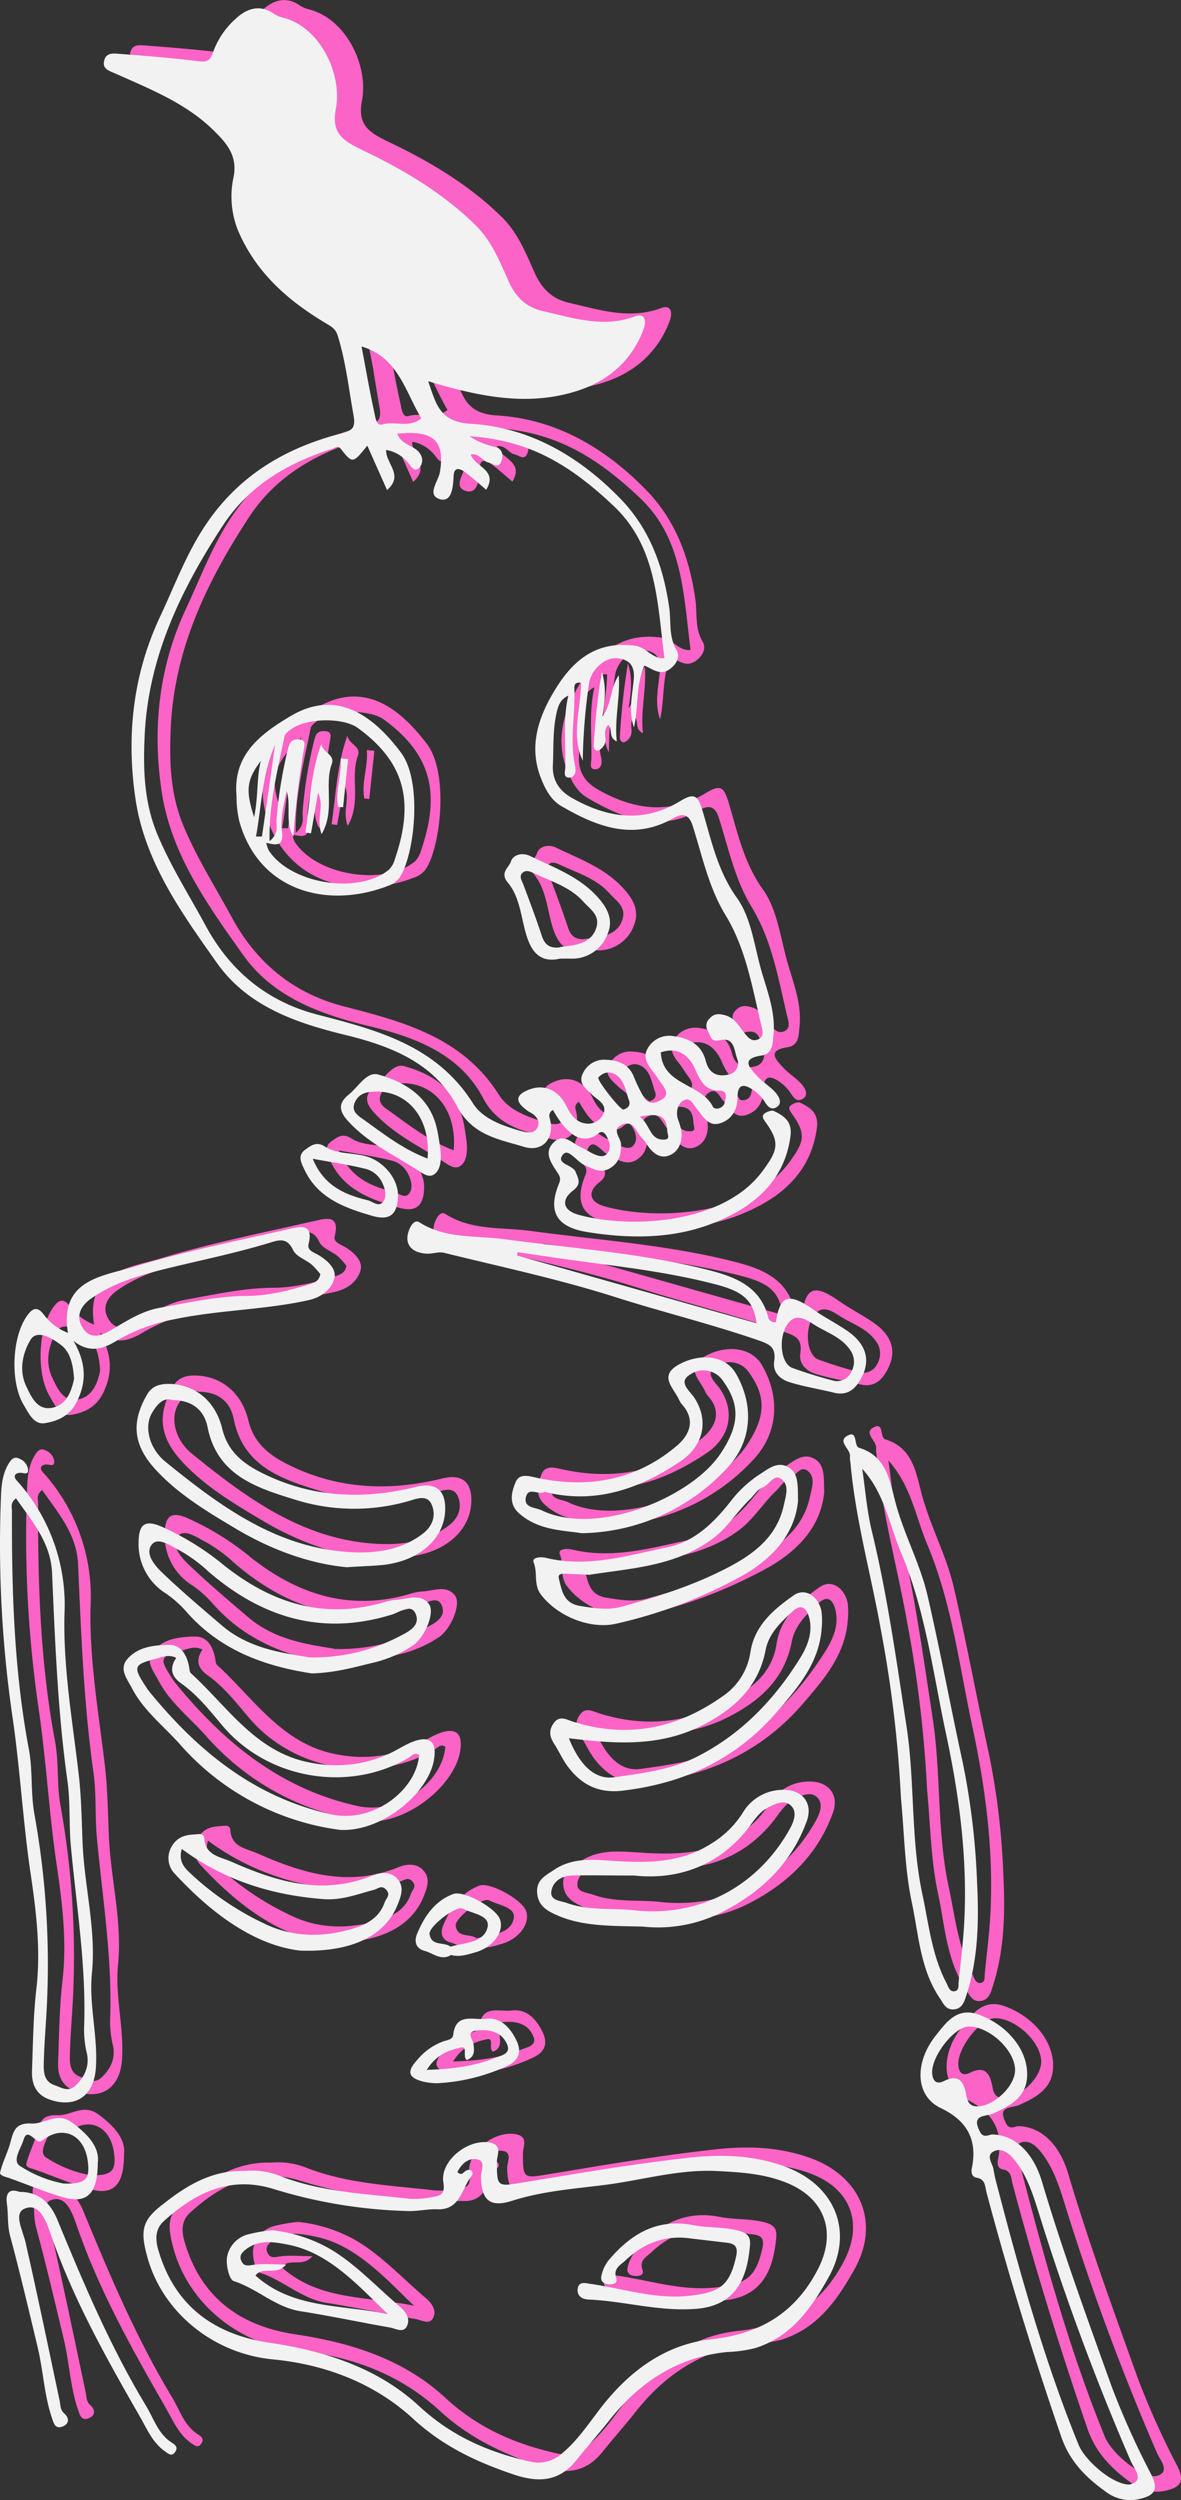<svg xmlns="http://www.w3.org/2000/svg" viewBox="0 0 495.29 1048.06"><rect x="0" y="0" width="495.29" height="1048.06" fill="#333333" stroke="none"/><defs><style>.cls-1{fill:#fc63c6;}.cls-2{fill:#f2f2f2;}</style></defs><title>shadow-skeleton</title><g id="Lager_2" data-name="Lager 2"><g id="home"><g id="Lager_2-2" data-name="Lager 2"><g id="skeleton_with_bird" data-name="skeleton with bird"><path class="cls-1" d="M190.51,156.32c3.37,9.56,4.73,17.06,17.9,17.85,24.71,1.48,45.53,13.68,62.76,31.44,12.28,12.65,18,28.49,20.43,45.55.88,6-.32,12.12,3.08,17.84,1.2,2,.84,4.78-1.92,7.27-4.42,4-7.55,1-11.55-.76-3.65,8.41-2.42,17.36-4.38,26-2.43-6.73-.68-13.46-.08-20.19.49-5.55-1.68-8.31-6.95-8.8S259,277.28,258,282.68a245.65,245.65,0,0,0-2.67,32.73c-5.05-10.73-.73-21.87-.73-32.68-2.44-.36-2.87.86-2.81,2.4.47,10.85-2,21.74.34,32.55.47,2.19,0,4.47-2,4.76-3.25.47-2.15-2.61-2.12-4.17.24-10-1.09-20,1.28-30.16-3.2,1.53-4.1,3.82-4.81,6.73-1.82,7.45-1.31,15-1.68,22.5-.31,6.46,2.89,10.77,7.92,13.63,14.73,8.41,30,10.76,45.25,1.51,6.49-4,7.73-2.3,9.75,4.46,3.67,12.31,6.26,24.79,14.28,36,6.12,8.58,7.35,20.74,10.5,31.37,2.52,8.54,5.77,17,4.79,26.19-.37,3.36-.13,7.77-5,8.51-9.05,1.36-4.7,5.38-1.69,8.69,2.41,2.64,5.74,4.48,7.94,7.22,1,1.26,2.85,4.15,0,5.8-2,1.15-3.36,0-4.66-2a17.64,17.64,0,0,0-5.14-5.36c-3.37-2.21-6.38-2.91-6.45,2.91,0,5-2.11,9.43-7.16,11.1s-7.22-2.74-9.86-5.94c-1.48-1.78-2.79-5.28-5.7-3.57-2.39,1.38-3.14,4.56-2.37,7.56a45.3,45.3,0,0,1,1.48,4.72c.62,4.53-.71,8.88-4.83,10.67s-7.37-1.1-9.67-4.65a15.16,15.16,0,0,0-2-2.67c-2.41-2.34-3.37-7.55-8.08-5.62-5,2.05-.57,5.64-.62,8.55,0,3.61-.5,7-4,9.45-4.07,2.84-7.23.79-10.87-.71s-7.05-7.35-9.32-4.77c-3.56,4.07,4.07,4.35,5.22,7.43,1,2.69,2.62,4.95-1.11,7.79-5.2,4-4.17,8.31,2.1,10.09,20.45,5.84,60.55,4.59,77.37-18.27,6.51-8.83,7.4-12,1.15-20.67-.88-1.23-1.68-2.47-.22-3.51,1.06-.71,2.87-1.42,3.78-1,4.34,2.09,7.84,4.42,7,10.63-2.65,19.43-15.94,29.82-32.16,36.3-16.82,6.73-35,6.73-52.93,3.87-13.07-2.11-16.82-8.56-12-20.41,1-2.38,0-3.53-1.08-5.18-2.48-3.8-5.34-8-1.12-12.06s7.68.44,11.3,2c1.78.79,3.36,1.92,5.18,2.76,2.09,1,4.59,1.85,6.12-.29s.78-4.82-.5-7.13c-2-3.55-3.77-.37-5.43.31C254,475.5,250.39,472,247,468.27a51.08,51.08,0,0,1-4.19-6.37c-2.23,1.34-1.43,3-1.12,4.42,1.68,7.8-3.47,13.46-11.17,11-10.56-3.23-21.46-4.73-27.92-17-9.64-18.28-28-25.36-47.2-30-20.67-5-40.7-12-53.54-30.12C87,379.28,71.7,358,67.78,331.71S66.6,279.57,78,255.18c6.46-13.73,11.59-28,20.6-40.67,13.86-19.47,32.78-30.28,55.07-36.12,4.9-1.28,6.49-2.15,5.45-7.89-2-11.05-3.19-22.22-6.56-33.05-.89-2.89-2.4-3.71-4.54-5-16.27-9.62-30.06-21.57-37.54-39.73A38.47,38.47,0,0,1,109,70.49c1.68-8.95-3.28-14.26-8.41-19.33-11.64-11.4-26.68-17.3-41.24-23.83-2.66-1.19-5.66-1.85-4.61-5.63.89-3.25,4-2.78,6.32-2.61,10.83.82,21.65,1.68,32.43,3,3.72.42,5.55.67,7-4.11a34.19,34.19,0,0,1,9.34-13.59c4.27-4,9.85-6.29,15.81-2.17a12.12,12.12,0,0,0,3.82,1.69c16,4,25.14,24,22.33,38.35-2,10.34,3.37,13.45,10.94,17.1C180.07,67.61,196.6,77.37,210.46,91c6.73,6.62,10.09,15.14,13.78,23.42,3,6.58,7.23,10.9,14.45,12.53,12.73,2.91,25.23,7.13,38.53,2.22,4.69-1.68,4.75,2.41,3.6,5.45-4.88,13-14.57,21.45-27.45,25.65C232.51,167.07,212.08,162.82,190.51,156.32Zm-25.51,27c-6.07,7.55-6.16,7.62-11.09,1.41-1.39-1.68-2.32-.49-3.36-.13-18.86,5.92-35.19,15.44-46.22,32.36-17.51,26.79-31.17,55.08-32.7,87.82-.66,14-.32,27.75,5.2,41.17s13.45,25.82,20.42,38.69c10.51,19.38,26.25,32,47.33,37.34,25,6.47,49.57,13,64.74,37.09,4.05,6.41,12.19,9.32,19.71,11.47,2.58.74,6.09,1.68,7.47-1.68,1-2.37-.66-4.75-3.2-6a11.66,11.66,0,0,1-2.06-1.43c-4.83-3.78-3.23-6.27,1.68-8.16,6.24-2.4,12.28.16,15.61,7,2,4,4.37,7.23,9.23,7.32A7,7,0,0,0,264.2,463c1.2-3.75-3-5.56-5.24-7.78s-5.52-4.6-3.67-8.41a9.81,9.81,0,0,1,8.49-6c5.33,0,10.58,1.17,13,7.13a69.39,69.39,0,0,0,3.95,8.31c2,3.51,5.05,3,7.88,1.18s1.48-4.14,0-6.23c-1.3-1.68-2.43-3.7-3.81-5.4-2.4-2.94-4.44-6.2-2.22-9.82a10.4,10.4,0,0,1,10.79-5c6.54.88,11.77,3.49,13.55,10.48,1.3,5,4.66,6.73,9.46,5.64a4.82,4.82,0,0,0,4-5.55,4.93,4.93,0,0,0-.22-.86c-1.4-3.37-1-9.52-7.35-8-4,.9-3.87-1.92-4.95-3.91a4,4,0,0,1,.67-5.19c2.09-2.34,4.24-2,6.65-1.35,3.5,1,5.38,3.92,7.33,6.56s3.74,4.91,6.73,3.36c2.49-1.34,1.31-4.37.76-6.72-3.67-15.53-6.33-31.34-14.82-45.3-7-11.49-9.69-24.63-13.69-37.24-1.48-4.66-3.89-5.69-8-3.36-16.82,9.68-32.25,3.65-47.1-5.05-4.27-2.47-6.63-6.73-8.6-11.77-5-12.84-1.22-24.61,4.75-35,7.26-12.67,17.07-22.84,34.68-20.44,5.05.69,7.59,5.84,12.4,5.18-3-22.84-3.06-46.35-21-63.48-20.69-19.74-38.08-28-60.77-29.53a30.63,30.63,0,0,0,10.53,4.44c3.08.52,3.8,3.21,2.89,5.9-1.22,3.57-3.58,1.1-5.48.67-2.61-.6-3.92-4.07-7.38-3.36,1.58,5.18,11.59,6.43,6.46,14.79-3.17-2.66-6-5.3-9.09-7.54-1.93-1.38-4.39-2.17-4.57,1.68-.2,4.48-.63,11.22-5.74,9.81-5.8-1.68-.57-7.6,0-11.46,1.9-11.77-1.8-16.6-13.61-16.28-1.36,0-2.72.19-4.29.29,1.52,4.12,5.56,4.67,8.23,6.88s2.88,5.43.94,7.35c-2.29,2.3-3.46-.91-5-2.42a14.79,14.79,0,0,0-8.87-5c-.17,5.82,7.62,10.48.41,16.82Zm-2.42-41.58c1.81,9.48,3.36,18.65,5.41,27.72.41,1.8.78,5.73,3.37,4.94,5.23-1.56,11.25,1.68,16.33-2.57C180.81,160.43,177.93,146.33,162.58,141.76ZM288.09,437.68c.67,13.94,16.82,12.78,21.86,22.82.68,1.33,4.38,1,5.05-2.05.49-2.09,1.21-4.73-2.44-4.74-5.79,0-7.85-4.11-9.84-8.58C299.83,438.52,295.07,435.34,288.09,437.68ZM274.8,457.94c-1.16-3.11-1.68-6.72-3.65-9.18-2.29-2.72-6-4-9.25-.57-.84.91,9.3,13.91,10.58,13.45,1.6-.52,3-1.56,2.32-3.7Zm4.46,6.73c4.56,3.37,4.07,10,10.48,9.57,2.38-.17,1.12-2.07,1.06-3.71-.29-7.1-4.51-7.25-11.54-5.91Z"/><path class="cls-1" d="M113.61,906.6a32.76,32.76,0,0,1,15.29,2.31c17.23,6.61,35.32,7.25,53.24,9.32a36.27,36.27,0,0,0,10-.66c3.25-.52,5.55-1,4.71-6.17-1.46-9,10.3-18.34,19.38-16.72,5.63,1,3.06,5.26,3.08,8,0,10.71.15,10.55,10.91,8.76,23.32-3.85,46.64-7.87,70.13-10.43,13.12-1.43,26.44-1.06,39.47,3.65,21.16,7.66,29.47,27.19,18.5,46.7-7.23,12.9-15.54,24.82-30.84,29.55a57,57,0,0,1-11.56,1.58c-20.86,2.09-36.87,12.75-49.45,28.71-4.47,5.65-9.27,11-13.73,16.59-7.67,9.65-16.82,9.33-26.91,5.87-15.14-5.2-29-11.63-41.44-23.06-16.08-14.84-36.59-22.86-58.87-25-25.55-2.42-47-20.34-53-43.9-2.91-10.92-1.48-14.92,7.45-21.65C89.73,912.36,100.17,906.22,113.61,906.6Zm89.15.49c1.56,1.4,2.17.57,3.06-.18,2.35-2,4.07.33,3,1.68-4.29,5.16-4.64,14.48-14.5,14.1-3.89-.17-7.81.79-11.78.74A208.89,208.89,0,0,1,125.3,914c-18.21-5.45-32.76,1.88-45.73,13.72-3.23,3-3.58,7.07-2.29,11.61C84,963,100.53,975.11,124,978.61s45.41,10.55,62.76,26.56c13.45,12.5,28.79,19.21,46.13,23.18a14.82,14.82,0,0,0,13.85-3.36c6.27-5.22,10.76-12,15.67-18.37,11.88-15.56,27.1-27.25,46.66-29.4,20.62-2.27,35.32-10.94,44.86-29.29,8.08-15.42,3.13-29.67-12.66-36.21-9.47-3.92-19.21-4.56-29.12-5.05-16.06-.92-31.44,3.7-47.1,5.74-13.18,1.68-26.44,2.59-39.34,6.73-9.5,3-12.87-.51-13-10.23,0-2.44,2.14-6.53-1.68-7.18-3.52-.73-6.56,1.91-8.21,5.33Z"/><path class="cls-1" d="M426.82,891.32c9.2,0,17.29,7,21.09,19.69,8.63,29,19,57.36,29.19,85.78a337.38,337.38,0,0,0,16.56,36.87c3.54,7,1.13,9.21-5.46,10.6a16.86,16.86,0,0,1-13.46-3.16c-8.26-5.9-15.14-12.6-18.75-23.16-11.59-33.78-22.14-67.82-31.31-102.32-.65-2.46-.37-5.57-4.17-6.17-1.83-.31-2.39-2.05-2-4,2.49-11.9-2-19.94-13-25.23s-11-19.39-2-30.56c4.19-5.25,8.76-12,17.95-8.59,11.57,4.25,19.73,13.92,20.18,24s-6.56,13.91-14.18,17.34c-3.08,1.4-9.3.29-5.78,7.25C423,892.8,425,891.77,426.82,891.32Zm57.69,146.77c6.82-1.52,2.09-6.58.68-9.84A1036.2,1036.2,0,0,1,446.5,923.86c-2.42-7.7-4.89-15.47-10.09-21.86-2-2.54-5.22-5.35-8.68-3.6s-.52,4.94-.14,7.48a62,62,0,0,0,1.43,6.49c9.66,37,19.85,73.68,34.32,109.12C466,1028,477.26,1037.9,484.51,1038.09Zm-47.85-173.8c0-8.28-10.88-18.39-19.51-18.22-6,.12-15.76,12.6-15.24,19.63.22,3.09,1.68,4.83,4.89,3.23,6.41-3.18,8.41.5,9.39,5.83.44,2.39,1.18,4.44,3.85,4.73C427,880.23,436.71,871.28,436.66,864.29Z"/><path class="cls-1" d="M49.51,823.65C48.2,836.83,52,849.8,51.19,863c-.64,12-8.29,17.41-19.12,13.81-6-2-7.91-6.52-7.69-12.23.42-11.47.52-23,1.83-34.36,1.85-16,0-31.86-2.3-47.47C20.65,761,19.47,739,16.34,717.24a500.5,500.5,0,0,1-4.94-94.19c.21-4.76.82-9.37,3.49-13.46,1-1.48,2.17-2.6,4.14-1.59a5.74,5.74,0,0,1,3.67,4.25c.28,3-1.82,1.57-3.37,1.68-2,.14-3,1.38-1.37,3.22A77.61,77.61,0,0,1,38,673c-.63,22.58,3.36,44.93,6,67.28,1.18,10,1.23,20,1.68,30C46.53,788.09,51.29,805.68,49.51,823.65Zm-31.86-199c-2.49,2-1.68,3.79-1.68,5.34-.12,33.5.88,67,7.12,100,1.68,9.17.65,18.27,2.35,27.38a354.07,354.07,0,0,1,5.3,77c-.34,9.42-1.31,18.85-1.45,28.32,0,3.79.83,6.73,4.54,8,2.75.93,5.64,3,8.57.37,4-3.6,6.1-8.24,5-13.45a42.64,42.64,0,0,1-1.23-10.73c1-25.59-3.14-50.82-5.51-76.15-.88-9.2-.17-18.5-1.45-27.55-4.09-29-5.18-58.18-6.46-87.36C32.17,643.08,24.38,634.27,17.65,624.61Z"/><path class="cls-1" d="M388.81,750.4a516.12,516.12,0,0,0-8.53-71.19c-4.17-23.21-10.6-46-12.67-69.6a11,11,0,0,1-.2-2.5c.39-3.1-5.43-6.25-1.13-8.68,4.6-2.58,2.56,4.34,5.05,5C383.1,607,384.25,618,386.72,627c3.62,13.19,10.23,25.23,13.31,38.55,5.36,23.23,9.67,46.68,14.75,69.94a305.75,305.75,0,0,1,6,50.46c.78,15.76.51,31.67-4.51,47-.84,2.61-1.68,5.55-5.13,5.9s-4.52-2.52-6-4.79c-8.26-12.2-8.82-26.79-11.78-40.45C390.34,779.49,390.2,764.81,388.81,750.4ZM372.56,612.25c1.29,8.66,1.93,17.48,4,26,6.56,27,10.38,54.53,14.58,82,3.59,23.44,1.69,47.43,6.73,70.74,2.66,12.43,3.92,25.23,10,36.79.77,1.5,1.23,3.58,3.13,3.5,2.29-.1,1.85-2.31,2-3.92.76-7.74,1.77-15.44,2.24-23.2,1.68-27.4-1.85-54.33-7.59-81.05-5.4-25.23-8.53-51-18.5-75C384,636.1,382.16,622.83,372.56,612.25Z"/><path class="cls-1" d="M336.34,550.82c1.69-11.35,5.34-12.53,15.58-5.39,4.79,3.36,10.09,6,14.85,9.35,7.37,5.28,9.24,11.77,5.7,18.84-2.4,4.77-5.7,8.22-11.77,6.72s-12.56-2.5-18.65-4.4c-3.8-1.2-7.08-4-6.41-8.68.94-6.48-2.34-7.4-8-9.32-19.43-6.63-39.37-11.51-58.87-17.73-23.55-7.48-47.67-12.6-71.6-18.5-2.31-.57-5.05.52-7.42.35-7.22-.47-9.77-5-6.73-11.13.89-1.68,2.29-3,3.79-2,11,7,23.66,5.47,35.57,7.08,28,3.79,56.33,5.69,83.83,12.48,11.26,2.8,23.43,6.35,26.92,20.41A2.79,2.79,0,0,0,336.34,550.82Zm-8.1.41c-1.33-9.61-5.54-13.24-17-16.25-20-5.25-40.37-7.5-60.81-10.28-7.48-1-15-2.18-22.45-3.28a13.44,13.44,0,0,1-.19,1.4Zm32.9,24.22a6.58,6.58,0,0,0,6.88-3.94,8.41,8.41,0,0,0-.73-9.33c-3.73-5.3-9.74-7.08-14.8-10.3-3.66-2.32-8-5.33-11.44,0-3.73,5.77-2.64,16.07,2,18a181,181,0,0,0,18.1,5.58Z"/><path class="cls-1" d="M41.79,558.63c4.94,8.66,5.84,16.7,1.31,25.63-3,5.87-8,8-13.3,8.87-4.59.74-6.73-4-8.9-7.66-6.07-10.09-4.85-30.49,2.44-38.68,2.57-2.91,4.59-1.06,6.12,1a22.62,22.62,0,0,0,10,7.49c-3.63-22.39,14.51-23.7,27.84-27.74,21.19-6.43,43-10.77,64.67-15.71,4.54-1,10.71-2.84,8.41,6.36-.66,2.62,2.52,3.48,4.29,4.56,3.85,2.3,7.58,5.88,6.54,9.73-1.26,4.63-5.36,7.93-11,9.15-18.5,4.07-37.7,4.07-56.3,8a74,74,0,0,0-24,9C53.88,562.25,48.2,563.76,41.79,558.63Zm103.49-28a35.92,35.92,0,0,0-3.61-4c-2.58-2.1-6.53-3.36-7.77-6-2.56-5.45-6-4.28-10.1-3-13.6,4.14-27.53,7-41.32,10.35-11.56,2.82-23.35,5.93-33.36,13-4.25,3-6.62,7.33-3.46,12.26s7.6,3.45,11.77,1c6.5-3.82,12.84-8,20.39-9.39,12.33-2.18,24.54-5,37.24-5,8.81-.1,17.59-2.36,26.1-5C143,534.12,144.83,533.42,145.28,530.66ZM42,574.63c-.39-6.41-1.68-11.38-5.42-14.25s-10.09-6.73-12.83-2.2c-3.11,5.14-5.05,12.46-1.92,19.17C24.1,582.19,26.65,588,33,586.62S41.08,578.81,42,574.63Z"/><path class="cls-1" d="M153.59,763.63a108.08,108.08,0,0,1-67.28-36c-6.83-7.66-15.14-14-20-23.37-2-3.87-5.57-8-2-12.19,4.46-5.25,11.36-5.94,17.61-6,4.85-.09,7.35,4.17,8.28,8.9.2,1,.2,2.4.84,3,15.76,14.41,27.72,33.82,51.08,37.64a53.13,53.13,0,0,0,33.09-4.42c3-1.48,5.82-3.37,8.91-4.53,6.93-2.65,10-.15,8.92,7.08C191,748,171.29,764.58,153.59,763.63Zm33.12-31.43c-2-1.26-3.18.48-4.47,1.24-25,14.7-58.87,9-77.8-13.29C99,713.76,93.9,707.1,87,702.22c-4.17-2.92-5-6.49-2.07-10.69-3.36-1.69-6.07-.26-8.69.42-9.2,2.33-9.51,3.36-4.16,11.48a23,23,0,0,0,1.43,2.07c20.3,24.88,44.1,44.49,76.43,51.61,17.68,3.85,35.83-10.3,36.82-25Z"/><path class="cls-1" d="M156.37,653.48c-15.61-1.45-31.67-7.35-46.26-16-11.87-7.07-24-14.26-33.64-24.63s-10.66-19.93-3.85-31.75c2.36-4.12,6.43-4.71,10.77-4.39,9.75.74,18,7.26,20.75,18.67,2.31,9.59,8.68,14.56,16.52,18.5,20.76,10.43,42.45,11.44,64.72,5.94,8.53-2.11,12.77,1.53,12.25,10.38-.69,11.48-10.75,20.42-25.37,22.25C167.59,653,162.83,653.07,156.37,653.48ZM83.25,583.42c-3.72-1.23-6.29,1.68-8.41,5.18-3.56,5.65-1.53,15,5.59,20.76,22.52,18.28,45.83,35.57,76.14,37.74,11,.79,22.3-.43,31.74-7.67,4-3.07,5.55-7.38,3.82-11.85-1.82-4.75-6.44-2.76-9.59-1.86a82.63,82.63,0,0,1-47.9-.55c-16.18-5-32.75-10.19-36.69-30.63C96.54,587.86,91.83,583.47,83.25,583.42Z"/><path class="cls-1" d="M355.54,679.3c-1.1,14.5-10.1,24.82-19,35.12-17.09,19.71-39,29.79-64.66,32.78-10.51,1.23-17.84-3-23.41-11-1.83-2.64-3.21-5.72-5-8.49s-2.59-5.37-.5-8.53c2.47-3.75,5.31-1.88,8.09-1,22.62,7.23,43.45,3.14,62.57-10.3a27.1,27.1,0,0,0,12.06-18.82c1.68-11,9.66-17.84,18.18-23.8,4.51-3.16,10.1,0,11.59,6.55A33.59,33.59,0,0,1,355.54,679.3Zm-106,45.92c4.64,11.57,11.08,17.52,19.22,16.33,11.78-1.68,23.94-3.21,34.59-8.65,18.5-9.4,32.53-24,43.34-41.59,2.86-4.68,5-10.1,3.8-15.9-.95-4.3-3.12-7.2-7.35-3.21-4.79,4.51-9.74,9-11.11,16.1-3,15.55-13.34,24.81-26.92,31.67-17.67,8.9-36.11,7.62-55.54,5.25Z"/><path class="cls-1" d="M141.7,698c-19.12-2.92-38.2-9.4-52.6-25.88a45.89,45.89,0,0,0-8.57-7.6,24.34,24.34,0,0,1-11.44-21.74c.1-7.13,2.56-9.23,9.17-6.51a114,114,0,0,1,26.86,16.59c19.66,15.52,41.24,22.57,66.19,15.51a24,24,0,0,1,5.7-1.21c4.71-.19,10.21-2.91,13.79,1.68,2.76,3.51-1.68,14.18-6.81,17.54a50.73,50.73,0,0,1-16,7C159.82,695.34,151.83,697.75,141.7,698Zm-1.5-6.72a78.24,78.24,0,0,0,38-8.68c3.8-1.94,9.33-4.49,7-9.71-1.93-4.29-6.73-.54-9.72.39-29.32,9.13-54.5,1.46-77.09-17.95a61.54,61.54,0,0,0-12-8.83c-3.63-1.82-9.1-5.92-11.77-2.52-3.06,3.93,1.38,9,4.68,12.09,8,7.62,16.48,14.8,24.91,22,11.37,9.62,25.48,11.37,36,13.11Z"/><path class="cls-1" d="M254.82,639.25c-7.81-1.26-18-1.13-26.14-8.29-4.63-4.06-3.1-9.15-1.53-13,1.68-4.15,5.92-2.54,10.09-1.68,21.23,4.25,41,.52,57.78-13.86,5-4.36,7.73-10.48,2.13-16.92a8.73,8.73,0,0,1-1.38-2.11c-2.33-5.23-9.26-10.37.85-15.35,8.84-4.36,18.72-3,22.9,4.2,7.84,13.46,6.87,28.77-3.78,39.87A84.64,84.64,0,0,1,254.82,639.25ZM239.44,622c-2.64,1.48-6.91-2.32-7.94,2.2s4,4.22,6.73,5.55c22.89,10.95,62.37-5.3,74.72-23.55,8.11-12,8.54-20.55,1.36-30.54a9.85,9.85,0,0,0-13.59-3.11c-.14.08-.27.17-.4.26-5.22,3.18,0,6.83,1.83,9.71,6.16,9.35,4,20-5.8,26.63-17.21,11.55-35.7,18.11-56.84,12.85Z"/><path class="cls-1" d="M345.65,625.57c-1.21,13.54-10.23,24-23.18,31.37a198.7,198.7,0,0,1-52.83,20.19c-11.17,2.67-25-3.11-31.84-12.18-3.15-4.17-1.28-9-3-13.36-1-2.38,3.16-2.5,5.15-2,17.61,4.25,34.53-1.06,51.3-4.53,11-2.27,19.43-10.51,26.37-19.47a48.93,48.93,0,0,1,12.27-11.22c3.36-2.14,7.13-5.35,11.58-2.86S345.49,619,345.65,625.57Zm-87.47,31.12c-4-.18-7.11-.34-10.17-.45-1.42,0-3.18,0-2.68,2,1.25,5.05,1.87,10.4,8.93,11.52,5.89,1,11.62,1.89,17.41.31,15.59-4.29,31-9.2,45.31-16.82,10.77-5.72,19.94-12.94,22.71-25.84.78-3.62,2.24-7.7-.45-10.34-3.55-3.47-5.5,1.93-8.41,3-2.36.85-3.65,3.36-5.44,5-5.41,5.13-9.18,11.61-15.3,16.25-15.86,11.94-34.63,12.57-52,15.34Z"/><path class="cls-1" d="M280.37,804.15c-14.33-.3-25.5-.15-36.07-4.86-4.37-1.95-7.78-4.15-8.09-9.45s3.5-7.05,7-9.39c6.88-4.67,14.31-4.55,22.32-4,14.7,1,29.57,1.69,43-6.64a41.21,41.21,0,0,0,13.78-13.1,19.59,19.59,0,0,1,17.29-9.88c8,0,12.41,5.69,9.69,13.17-6.41,17.61-19,29.66-35.32,38A59.56,59.56,0,0,1,280.37,804.15ZM277,782.76c-10.83,0-18.63-.19-26.42,0-4.31.13-8,2.79-8.41,6.84-.44,3.72,4.05,3.75,6.73,4.73,9.13,3.25,18.73,2,28.09,3,27.28,3,51.82-10,65.22-34.17,1.8-3.25,2.91-6.82.86-9.27-2.67-3.21-6.73-1.35-9.94.32-4.4,2.25-6.61,6.62-9.64,10.24-13.05,15.58-30.19,20.08-46.55,18.32Z"/><path class="cls-1" d="M136.77,814.23C117.9,812,99.94,799,84.38,782.14a9.4,9.4,0,0,1-1.46-11.56c2.33-4,5.73-4.89,9.67-5.05,1.46-.08,3.85-.77,4,1.69.41,7.11,6.88,7.78,11.1,9.63,19,8.41,38.52,14.52,59.46,5.87,3.2-1.31,7.44-1.76,10.3,1.27,3.11,3.36,1.8,7,.32,10.81C172.75,807.5,159.33,815,136.77,814.23ZM87.22,771.62c-1.8,5.89,2,8.72,4.79,11.34a119.65,119.65,0,0,0,29.41,19.76c11.77,5.82,23.66,6,35.74,2.83,6.32-1.68,12.7-4.41,15.14-11.57.55-1.68,2.62-3.05.67-5.22s-3.5-.43-5.23,0c-6.91,1.82-13.46,4.46-21.09,3.89C125,791,105.12,784.86,87.22,771.62Z"/><path class="cls-1" d="M19.13,915.37c8.51,0,13.14,5,15.91,11.77,11,26.68,22.22,53.26,37.21,78,3.23,5.34,5,11.78,10.78,15.38,1.68,1,2.68,2.12,1.3,4s-2.69.67-4.16-.34c-5.28-3.68-7.62-9.5-10.63-14.71C55.3,984.65,41.3,959.74,32,932.49c-1.68-4.93-4.58-12.75-10.78-10.09-4.7,2-.76,9,.4,14,5.05,22.08,9.62,44.3,14.31,66.49.41,1.88.17,3.83,1.89,5.33,2.1,1.83,2.32,4.2-.34,5.41-3.36,1.52-4-1.14-4.88-3.76-3.16-9.56-3.55-19.63-5.87-29.32-3.73-15.66-7.42-31.3-11.59-46.81-1.19-4.46-.65-8.87-1.31-13.27C13.23,916.33,14.52,913.69,19.13,915.37Z"/><path class="cls-1" d="M195.68,478.5c.5,5.28-.27,8.71-2.69,10.34s-5.17-.7-7.51-2.18c-9.8-6.23-20.43-11.27-28.46-20.07-3.59-3.92-4.69-7.35.17-11.2,4-3.18,7.52-9.83,12.45-8.41,11.32,3.18,21.28,9.33,24.42,22.13C195,472.83,195.37,476.72,195.68,478.5Zm-5.42,3.72c1.55-16.94-8.51-29-22.89-28.08-3.36.24-5.84,1-7.47,4.21-2.12,4.15,1.68,6.14,3.5,7.47C171.88,471.94,180.22,478.41,190.26,482.22Z"/><path class="cls-1" d="M194.11,869.84a29.78,29.78,0,0,1-5.4-.61c-6.72-1.68-7.33-4.32-2.5-9.47a25.24,25.24,0,0,1,10.88-7.55c1.48-.46,3.73-.72,3.94-2.66,1-9.47,8.73-6,13.69-6.73,6.24-.75,10.21,3.7,12.78,8.95,2.34,4.73,1.15,8.41-3.92,10.8A79.19,79.19,0,0,1,194.11,869.84ZM190,864.22c10.63-.32,19.89-1.52,28.76-5.05,2.34-.91,6.42-1.68,5-5.26-2.05-5.3-6.86-6.73-12.38-6.24s-2.17,3.48-1.86,5.72c.4,2.8.54,5.55-2.86,6.72-1.82-1.49.6-5.85-2.37-5.24C199.13,855.91,193.88,857.91,190,864.22Z"/><path class="cls-1" d="M52,903.24c0,13-4.58,17.17-14.25,14.47-7.74-2.17-15.14-5.35-22.78-8.08-1.54-.55-4.28-1-3.93-2.49,1.08-4.47,3.36-8.68,4.47-13.15,1.25-4.73,2.41-7.57,8.7-7.27,5.55.27,10.76-5,17.09-.32C47.93,891.33,52.82,896.75,52,903.24Zm-14.59,8.63c9.59.3,11.37-1.68,10.4-9.34-1.4-11.06-10.36-15.39-18.79-8.91-1.68,1.29-2.46.34-3.36-.42-1.82-1.38-3.65-3.47-4.81.47-1.15,3.58-4.85,8.63-1.49,10.82a51,51,0,0,0,18.05,7.31Z"/><path class="cls-1" d="M177.87,497.77c-.14,7.83-3.37,10.63-10.94,8.41-11.5-3.36-22.77-7.4-28.39-19.52-1.36-2.93-2.84-5.77.42-8.18,2.37-1.68,4.64-3.62,8.21-1.34,5,3.23,11.22,2.55,16.82,3.95C171.61,483,178,490.56,177.87,497.77Zm-35.75-15.49c4.63,11.37,13.46,15.06,23,17.38,2.22.54,4.87,3.28,6.72.33,1.35-2.25.63-5.14-.69-7.88a10.67,10.67,0,0,0-7.7-5.77C156.72,484.67,149.89,483.73,142.12,482.28Z"/><path class="cls-1" d="M200.13,816.06c-4.2,2.58-7.45-.7-11-1.68-4-1.06-4.54-4.19-3.25-7.25,3.06-7.23,7.27-13.66,15.14-16.63,4.26-1.69,17.9,5.76,19.61,10.59,1.85,5.15-2.81,11.64-10.09,13.78C207.1,815.86,203.67,817.07,200.13,816.06Zm-.23-3.5c6.09-1.68,14-1.59,15.52-8.09,1.17-5-6.22-5.68-10.19-7.77a2.47,2.47,0,0,0-.81-.2c-3.11-.39-13.67,7.69-13.3,10.77.64,5.28,6,3.19,8.78,5.29Z"/><path class="cls-1" d="M269.64,307.32c-3.67-1.68-1.57-4.71-3.55-6.91-2.56,2.42-.52,5.6-1.55,8a5.17,5.17,0,0,1-2.69,2.75c-1,.34-2-.9-1.89-2.15a290.51,290.51,0,0,1,3.37-30.86c2.05,6.22,1.34,12.44.25,18.77,4-5.22,3.21-12,6.88-17.33C271.13,288.92,268.58,298,269.64,307.32Z"/><path class="cls-1" d="M110.16,330.35c-1.68-17.5,10.18-26.19,22.66-33.64,16.82-9.95,32-3.84,46.34,15.35,8.9,11.89,5.8,41.75-.27,51.81a9.55,9.55,0,0,1-4.36,3.68c-25.68,10.31-54.83,2.91-63.17-26.61A44,44,0,0,1,110.16,330.35ZM124,349.15c4-3.36,2.77-6.34,2.92-8.88a178.94,178.94,0,0,1,5-30.5c.69-2.84,2.25-3.53,4.81-3.22s1.9,2.33,1.68,3.76c-2,12.21-3.6,24.46-4.44,37-3.56-6-.91-12.94-2.81-19.28-1.21,5.67-2.74,11.49-2,17,.85,6.29-2.25,5.87-6.59,4.77a17.14,17.14,0,0,0,1,3.06c9,14.13,37.54,18.83,50.46,8.23a9.66,9.66,0,0,0,2.44-4.22C184.36,334,182,317,161.11,301.73c-6.32-4.6-21.86-4.18-28.09.53-1.07.8-2.5,1.81-2.74,3-2.83,14.11-6.56,28.12-6.26,43.93Zm-5.67-1.95h2.47q2.81-19.21,5.5-38.47c-5.47,12.4-5.65,25.6-8,38.47Zm2-31.69c-5.85,7.72-6.54,12.31-2.79,23.55,1.81-9.39,1-16.67,2.81-23.55Z"/><path class="cls-1" d="M245.84,398.38c-9.12,2.12-12.5-3.88-14.49-11.08s-2.6-15.05-7.5-20.89c-3.36-4.09.56-6.17,1.35-8.68.94-3.08,5-3.85,7.94-2.42,9.62,4.67,19.86,8.29,27.61,16.38,4.63,4.83,7.73,10.09,5.05,16.38a15.81,15.81,0,0,1-15.69,10.31C248.76,398.35,247.37,398.38,245.84,398.38Zm0-4.86c1.68-.22,3.36-.38,4.92-.65,4.92-.79,9.15-2.81,10.43-8,1.2-4.85-2.76-7.24-5.55-10.33C250,368.22,242.19,366,235,362.61c-1.59-.76-3.28-1.5-4.64-.46-2,1.53-.59,3.37.1,5.22,2.71,7.16,5.4,14.33,7.79,21.61,1.33,3.94,3.77,5.15,7.6,4.61Z"/><path class="cls-1" d="M125,931.45a61.91,61.91,0,0,1,26,8.8c10.09,6.44,18.38,15.3,27.48,23.07,2.38,2,4.6,4.83,3.37,7.91-1.4,3.68-4.85,1.44-7.32,1-12.51-2.19-25-4.86-37.52-6.83-10.53-1.68-18.14-9.47-28-12.63-1.89-.61-3.27-6.6-2.83-9.83a12,12,0,0,1,8.24-9.6A66.66,66.66,0,0,1,125,931.45Zm6,14.38c-4.15,4.93-9.82.5-12.87,4.63,15.68,14,35.46,12.07,55.51,16.13C167.52,960.77,163,956,158,951.77c-7.64-6.63-16-12.25-26.12-14.23-5.93-1.18-12.15-2.31-17.7,1.86-1.68,1.32-3,2.68-2.07,4.83s2.26,2.21,4.68,1.8C121,945.29,125.4,945.83,131,945.83Z"/><path class="cls-1" d="M299.29,934.75c-10.09-1.1-18.65,2.43-25.92,9.26-2.09,2-5.33,3.37-3.95,7.45.77,2.27-1.15,2.73-3,2.66-2.44-.1-3.78-1.43-3.14-3.78a15.83,15.83,0,0,1,2.76-6c9.28-11.15,20.42-18,35.74-15,6.27,1.25,12.73.64,19.07,2.34,4,1.08,5,2.86,4.68,6.33-1.21,13.8-6,25.23-22.84,26.42-15.48,1.16-29.94-3.28-44.95-3.92-2.92-.12-5-1.85-4.39-4.84s3.52-1.92,5.5-1.69c13.83,2,27.24,6.58,41.65,4.93,12.55-1.43,16.59-4.37,19.26-16.57.84-3.88-.47-5.19-3.82-5.63Z"/><path class="cls-1" d="M144.34,328.78c-1.11,6.39-2,11.78-2.94,17.06l-2.34-.31c1.85-12.36,2.19-24.91,6.64-37.18.37,3.58,5.88,4.44,4.41,8.41-3.36,9.08,1.57,19.36-4.27,29.45C143.38,340,147.17,334.72,144.34,328.78Z"/><path class="cls-1" d="M157,314.74l-2.12,20.18-2.1-.17c-1.28-6.88,1.68-13.45,1.06-20.3Z"/></g></g><g id="Lager_2-3" data-name="Lager 2"><g id="skeleton_with_bird-2" data-name="skeleton with bird"><path class="cls-2" d="M179.56,159.81c3.36,9.56,4.72,17.06,17.89,17.85,24.71,1.48,45.54,13.67,62.76,31.43,12.28,12.65,18,28.5,20.44,45.55.87,6-.32,12.13,3.07,17.85,1.2,2,.85,4.78-1.91,7.27-4.43,4-7.55,1-11.56-.76-3.65,8.41-2.42,17.36-4.37,25.95-2.44-6.72-.69-13.45-.09-20.18.49-5.55-1.68-8.31-6.94-8.8s-10.85,4.8-11.78,10.19a249.19,249.19,0,0,0-2.67,32.74c-5.05-10.73-.72-21.87-.72-32.68-2.44-.36-2.88.85-2.81,2.4.47,10.85-2.05,21.73.33,32.55.47,2.18,0,4.47-2,4.76-3.25.47-2.16-2.61-2.12-4.17.23-10-1.1-20,1.27-30.16-3.19,1.53-4.1,3.82-4.81,6.73-1.81,7.45-1.31,15-1.68,22.5-.3,6.46,2.89,10.77,7.92,13.63,14.74,8.41,30,10.76,45.25,1.51,6.49-4,7.74-2.3,9.76,4.46,3.66,12.31,6.25,24.79,14.28,36,6.12,8.57,7.35,20.73,10.49,31.37,2.52,8.54,5.77,17,4.8,26.18-.37,3.37-.14,7.78-5.05,8.52-9.05,1.36-4.69,5.38-1.68,8.69,2.4,2.64,5.73,4.48,7.94,7.22,1,1.26,2.84,4.15,0,5.8-2,1.14-3.37,0-4.66-2a17.6,17.6,0,0,0-5.15-5.37c-3.36-2.2-6.37-2.91-6.44,2.91,0,5.05-2.12,9.44-7.17,11.1s-7.21-2.74-9.85-5.93c-1.48-1.79-2.8-5.28-5.71-3.57-2.38,1.38-3.14,4.56-2.37,7.55a43.89,43.89,0,0,1,1.48,4.73c.63,4.52-.7,8.88-4.82,10.66s-7.37-1.09-9.68-4.64a15.16,15.16,0,0,0-2.05-2.67c-2.4-2.34-3.36-7.56-8.07-5.62-5.05,2.05-.57,5.63-.62,8.54,0,3.62-.51,7-4.06,9.46-4.07,2.84-7.23.79-10.86-.71s-7.05-7.35-9.32-4.78c-3.57,4.07,4.07,4.36,5.21,7.44,1,2.69,2.63,4.94-1.11,7.79-5.2,4-4.17,8.3,2.1,10.09,20.46,5.83,60.56,4.59,77.38-18.27,6.51-8.83,7.4-12,1.14-20.67-.87-1.23-1.68-2.47-.22-3.52,1.06-.7,2.88-1.41,3.79-1,4.34,2.08,7.84,4.42,7,10.63-2.66,19.43-16,29.82-32.16,36.3-16.82,6.72-35,6.72-52.94,3.86-13.07-2.1-16.82-8.56-11.95-20.4,1-2.39,0-3.53-1.08-5.18-2.49-3.8-5.35-8-1.13-12.06s7.69.44,11.3,2c1.79.79,3.37,1.92,5.19,2.76,2.08,1,4.59,1.85,6.12-.29s.77-4.83-.51-7.13c-2-3.55-3.76-.37-5.43.3-5.87,2.39-9.45-1.12-12.83-4.84a49.73,49.73,0,0,1-4.19-6.38c-2.24,1.35-1.43,3-1.13,4.43,1.68,7.8-3.46,13.45-11.17,11-10.56-3.22-21.46-4.72-27.92-16.95-9.64-18.28-28-25.36-47.2-30-20.67-5.05-40.7-12-53.53-30.13-14.86-21-30.18-42.3-34.1-68.55s-1.18-52.15,10.26-76.54c6.46-13.72,11.59-28,20.61-40.67,13.86-19.46,32.78-30.27,55.07-36.11,4.89-1.28,6.49-2.15,5.44-7.89-2-11.05-3.19-22.22-6.56-33.05-.89-2.89-2.4-3.72-4.54-5.05-16.26-9.62-30-21.56-37.54-39.73A38.44,38.44,0,0,1,98,74c1.69-9-3.28-14.26-8.41-19.33C78,43.25,62.93,37.34,48.36,30.82c-2.66-1.2-5.65-1.85-4.61-5.64.89-3.24,4-2.77,6.33-2.6,10.83.82,21.64,1.68,32.43,3,3.71.42,5.55.67,7-4.11A34.17,34.17,0,0,1,98.87,7.84c4.27-4,9.86-6.29,15.81-2.17a12,12,0,0,0,3.82,1.68c16,4,25.15,24,22.34,38.35-2,10.35,3.36,13.46,10.93,17.11,17.34,8.29,33.88,18,47.74,31.67,6.72,6.61,10.09,15.14,13.77,23.42,3,6.57,7.23,10.9,14.45,12.53,12.73,2.91,25.23,7.13,38.54,2.22,4.69-1.68,4.74,2.4,3.6,5.45-4.88,13-14.57,21.44-27.46,25.65C221.56,170.56,201.12,166.3,179.56,159.81Zm-25.52,27c-6.07,7.55-6.15,7.61-11.08,1.41-1.4-1.68-2.32-.49-3.37-.14-18.85,5.92-35.18,15.44-46.22,32.37-17.51,26.79-31.17,55.08-32.7,87.81-.65,14-.32,27.76,5.2,41.18s13.46,25.82,20.42,38.69c10.51,19.37,26.26,32,47.33,37.34,25,6.47,49.57,13,64.74,37.08,4.06,6.41,12.2,9.32,19.72,11.48,2.57.74,6.08,1.68,7.46-1.69,1-2.37-.65-4.74-3.19-6a11.74,11.74,0,0,1-2.07-1.43c-4.83-3.78-3.23-6.27,1.68-8.16,6.24-2.4,12.28.15,15.61,7,2,4,4.37,7.23,9.23,7.32a7.07,7.07,0,0,0,6.45-4.63c1.19-3.75-3-5.57-5.25-7.79s-5.52-4.59-3.67-8.41a9.86,9.86,0,0,1,8.5-6c5.33,0,10.58,1.18,13,7.14a68,68,0,0,0,4,8.31c2,3.51,5,3,7.87,1.17s1.48-4.13,0-6.22c-1.3-1.68-2.42-3.7-3.8-5.4-2.41-2.94-4.44-6.21-2.22-9.82a10.34,10.34,0,0,1,10.78-5.05c6.54.88,11.77,3.48,13.56,10.48,1.29,5,4.66,6.73,9.45,5.63a4.81,4.81,0,0,0,4-5.55,4.25,4.25,0,0,0-.22-.85c-1.4-3.37-1-9.52-7.35-8-4,.91-3.87-1.91-5-3.9a4,4,0,0,1,.68-5.2c2.08-2.33,4.24-2,6.64-1.34,3.5,1,5.38,3.92,7.34,6.56s3.73,4.91,6.72,3.36c2.49-1.34,1.32-4.37.76-6.73-3.67-15.52-6.32-31.33-14.82-45.29-7-11.49-9.69-24.63-13.69-37.24-1.48-4.66-3.89-5.69-8-3.37-16.82,9.69-32.24,3.65-47.1-5-4.27-2.48-6.62-6.73-8.59-11.78-5.05-12.83-1.23-24.61,4.74-35,7.27-12.67,17.07-22.85,34.68-20.44,5,.69,7.59,5.84,12.4,5.18-3-22.84-3.06-46.36-21-63.48-20.69-19.75-38.08-28-60.77-29.53a30.86,30.86,0,0,0,10.52,4.44c3.08.52,3.81,3.21,2.9,5.9-1.23,3.57-3.59,1.09-5.49.67-2.6-.6-3.91-4.07-7.38-3.36,1.58,5.18,11.59,6.42,6.46,14.78-3.16-2.65-6-5.3-9.08-7.53-1.94-1.38-4.39-2.17-4.58,1.68-.2,4.47-.62,11.22-5.73,9.81-5.81-1.69-.58-7.61,0-11.46,1.9-11.77-1.8-16.6-13.61-16.28-1.36,0-2.73.18-4.29.29,1.51,4.12,5.55,4.67,8.22,6.87s2.88,5.44,1,7.36c-2.29,2.3-3.47-.91-5.05-2.43a14.72,14.72,0,0,0-8.86-5c-.17,5.82,7.62,10.48.4,16.82Zm-2.42-41.58C153.44,154.73,155,163.9,157,173c.4,1.79.77,5.73,3.36,4.94,5.23-1.56,11.25,1.68,16.33-2.57C169.85,163.92,167,149.82,151.62,145.25ZM277.13,441.16C277.8,455.11,294,454,299,464c.67,1.33,4.37,1,5-2.05.49-2.09,1.21-4.73-2.44-4.75-5.78,0-7.85-4.1-9.84-8.58C288.87,442,284.11,438.82,277.13,441.16Zm-13.29,20.27c-1.16-3.11-1.68-6.73-3.65-9.18-2.28-2.73-6-4-9.25-.57-.84.9,9.3,13.91,10.58,13.45,1.6-.52,3-1.56,2.32-3.7Zm4.46,6.73c4.56,3.36,4.07,10,10.48,9.57,2.39-.17,1.13-2.07,1.06-3.72-.29-7.1-4.51-7.25-11.54-5.9Z"/><path class="cls-2" d="M102.66,910.09A32.53,32.53,0,0,1,118,912.4c17.22,6.61,35.32,7.25,53.23,9.31a36,36,0,0,0,10-.65c3.24-.52,5.55-1,4.71-6.17-1.47-9,10.29-18.34,19.37-16.72,5.64,1,3.06,5.26,3.08,8,0,10.71.15,10.54,10.92,8.76,23.31-3.85,46.64-7.87,70.12-10.43,13.12-1.43,26.44-1.06,39.48,3.65,21.16,7.65,29.47,27.18,18.5,46.69-7.23,12.9-15.54,24.83-30.85,29.56A57,57,0,0,1,304.94,986c-20.86,2.08-36.87,12.75-49.46,28.71-4.47,5.65-9.26,11-13.72,16.58-7.67,9.66-16.82,9.34-26.91,5.87-15.14-5.19-29-11.62-41.45-23.06-16.08-14.83-36.58-22.85-58.87-25-25.55-2.43-47-20.34-53-43.9-2.91-10.92-1.48-14.92,7.45-21.65C78.77,915.84,89.22,909.71,102.66,910.09Zm89.14.49c1.57,1.4,2.17.57,3.06-.18,2.36-2,4.07.33,3,1.68-4.29,5.16-4.64,14.48-14.5,14.09-3.88-.17-7.8.79-11.77.74a208.44,208.44,0,0,1-57.27-9.38c-18.22-5.45-32.77,1.88-45.74,13.72-3.23,3-3.58,7.07-2.29,11.61C73.05,966.52,89.57,978.6,113,982.1s45.42,10.55,62.76,26.56c13.46,12.5,28.8,19.21,46.14,23.18a14.78,14.78,0,0,0,13.84-3.37c6.27-5.21,10.77-11.94,15.68-18.36,11.87-15.56,27.09-27.25,46.66-29.41,20.62-2.27,35.32-10.93,44.86-29.28,8.07-15.42,3.12-29.67-12.67-36.21-9.47-3.92-19.21-4.56-29.12-5.05-16.06-.93-31.43,3.7-47.09,5.74-13.19,1.68-26.44,2.59-39.34,6.72-9.51,3-12.87-.5-13-10.22,0-2.44,2.14-6.53-1.68-7.19-3.51-.72-6.56,1.92-8.21,5.34Z"/><path class="cls-2" d="M415.86,894.8c9.2,0,17.3,7,21.1,19.7,8.63,29,19,57.36,29.18,85.78a336.41,336.41,0,0,0,16.57,36.87c3.53,7,1.12,9.2-5.47,10.6a16.86,16.86,0,0,1-13.46-3.16c-8.25-5.91-15.13-12.6-18.75-23.17-11.59-33.77-22.14-67.81-31.3-102.31-.66-2.46-.37-5.57-4.17-6.18-1.84-.3-2.39-2-2-3.95,2.48-11.91-2-20-13-25.23s-11-19.39-2-30.56c4.19-5.25,8.77-12,18-8.6,11.57,4.26,19.73,13.93,20.19,24.06s-6.56,13.91-14.18,17.34c-3.08,1.4-9.31.28-5.79,7.25C412.06,896.28,414,895.26,415.86,894.8Zm57.7,146.78c6.81-1.52,2.08-6.58.67-9.84a1039.54,1039.54,0,0,1-38.69-104.39c-2.42-7.7-4.89-15.47-10.09-21.87-2-2.54-5.21-5.35-8.68-3.6s-.52,5-.13,7.49a62.59,62.59,0,0,0,1.43,6.49c9.65,37,19.85,73.67,34.31,109.11C455.09,1031.48,466.31,1041.39,473.56,1041.58ZM425.7,867.77c0-8.27-10.88-18.38-19.51-18.21-6,.11-15.76,12.59-15.24,19.63.22,3.09,1.69,4.82,4.9,3.23,6.41-3.18,8.41.5,9.38,5.83.44,2.39,1.18,4.44,3.86,4.73C416.05,883.72,425.75,874.77,425.7,867.77Z"/><path class="cls-2" d="M38.55,827.14c-1.31,13.18,2.48,26.15,1.69,39.32-.64,12-8.3,17.41-19.13,13.81-6-2-7.9-6.53-7.69-12.23.43-11.47.53-23,1.84-34.36,1.85-16,0-31.86-2.31-47.47-3.26-21.75-4.44-43.73-7.57-65.48A500.5,500.5,0,0,1,.44,626.54c.22-4.76.82-9.37,3.5-13.46,1-1.48,2.17-2.61,4.14-1.6a5.74,5.74,0,0,1,3.66,4.26c.29,3-1.81,1.56-3.36,1.68-2.05.14-3,1.38-1.38,3.21a77.63,77.63,0,0,1,20.05,55.83C26.43,699,30.41,721.39,33,743.74c1.18,10,1.23,20,1.69,30C35.58,791.58,40.34,809.17,38.55,827.14ZM6.7,628.1c-2.49,2-1.69,3.79-1.69,5.33-.11,33.51.88,67,7.12,100,1.68,9.16.66,18.26,2.35,27.38a353.44,353.44,0,0,1,5.3,77c-.33,9.41-1.31,18.85-1.44,28.32,0,3.79.82,6.73,4.54,8,2.74.93,5.63,3,8.56.37,4-3.6,6.1-8.24,5.05-13.46a42.14,42.14,0,0,1-1.23-10.73c1-25.58-3.15-50.81-5.52-76.14-.87-9.2-.17-18.5-1.45-27.55-4.08-29-5.18-58.18-6.46-87.37C21.21,646.57,13.42,637.76,6.7,628.1Z"/><path class="cls-2" d="M377.85,753.88a516.16,516.16,0,0,0-8.53-71.18c-4.17-23.21-10.59-46-12.66-69.6a10.1,10.1,0,0,1-.2-2.51c.38-3.09-5.44-6.24-1.13-8.68,4.59-2.57,2.56,4.34,5,5.05,11.78,3.51,12.92,14.53,15.39,23.55,3.62,13.18,10.23,25.23,13.31,38.55,5.37,23.23,9.67,46.68,14.75,69.94a306.71,306.71,0,0,1,6,50.46c.77,15.76.5,31.67-4.51,47-.84,2.6-1.68,5.55-5.13,5.9s-4.53-2.52-6.06-4.79c-8.26-12.2-8.81-26.8-11.77-40.46C379.38,783,379.25,768.3,377.85,753.88ZM361.6,615.74c1.3,8.66,1.94,17.48,4,26,6.56,27,10.37,54.53,14.58,82,3.58,23.45,1.68,47.44,6.73,70.75,2.65,12.43,3.92,25.23,10,36.79.78,1.49,1.23,3.58,3.13,3.49,2.29-.1,1.85-2.3,2-3.91.76-7.74,1.77-15.45,2.24-23.2,1.68-27.4-1.85-54.33-7.58-81.06-5.4-25.23-8.53-51-18.51-75C373,639.59,371.21,626.32,361.6,615.74Z"/><path class="cls-2" d="M325.39,554.31c1.68-11.35,5.33-12.53,15.57-5.4,4.8,3.37,10.1,6,14.86,9.35,7.36,5.29,9.23,11.78,5.7,18.84-2.41,4.78-5.7,8.23-11.78,6.73s-12.56-2.5-18.65-4.41c-3.8-1.19-7.08-4-6.41-8.67.94-6.48-2.34-7.41-7.95-9.32-19.43-6.63-39.38-11.51-58.87-17.73-23.55-7.49-47.67-12.6-71.61-18.5-2.3-.58-5,.52-7.42.35-7.21-.47-9.77-5-6.72-11.14.89-1.68,2.28-3,3.78-2,11,7,23.67,5.47,35.58,7.08,28,3.79,56.33,5.69,83.83,12.48,11.25,2.79,23.43,6.34,26.91,20.4A2.81,2.81,0,0,0,325.39,554.31Zm-8.11.41c-1.33-9.61-5.53-13.24-17-16.25-20-5.25-40.37-7.5-60.8-10.28-7.49-1-15-2.19-22.46-3.28a13.4,13.4,0,0,1-.18,1.4Zm32.9,24.22a6.58,6.58,0,0,0,6.88-3.94,8.41,8.41,0,0,0-.72-9.33c-3.74-5.3-9.74-7.09-14.8-10.3-3.67-2.32-8-5.33-11.44,0-3.74,5.77-2.64,16.07,2,18a178.52,178.52,0,0,0,18.1,5.59Z"/><path class="cls-2" d="M30.83,562.12c5,8.66,5.84,16.7,1.32,25.63-3,5.87-8,8-13.31,8.86-4.59.74-6.73-4-8.9-7.65-6.07-10.09-4.84-30.49,2.44-38.68,2.58-2.91,4.59-1.06,6.12,1a22.71,22.71,0,0,0,10,7.48C24.83,536.36,43,535.05,56.3,531c21.19-6.43,43-10.77,64.67-15.71,4.54-1,10.72-2.85,8.41,6.35-.65,2.63,2.53,3.49,4.29,4.56,3.85,2.31,7.59,5.89,6.55,9.74-1.27,4.63-5.37,7.92-11,9.15-18.5,4.07-37.69,4.07-56.3,8a74.59,74.59,0,0,0-24.05,9C42.93,565.73,37.24,567.25,30.83,562.12Zm103.5-28a35,35,0,0,0-3.62-4c-2.57-2.1-6.52-3.37-7.77-6.06-2.56-5.45-6-4.27-10.09-3-13.61,4.14-27.54,7-41.33,10.34-11.55,2.83-23.34,5.94-33.35,13-4.26,3-6.63,7.33-3.47,12.26s7.61,3.45,11.78,1c6.49-3.82,12.83-8,20.38-9.39,12.33-2.19,24.54-5,37.24-5,8.82-.1,17.6-2.35,26.11-5C132.07,537.61,133.87,536.9,134.33,534.14Zm-103.28,44c-.38-6.41-1.68-11.37-5.41-14.24s-10.1-6.73-12.84-2.21c-3.11,5.15-5,12.47-1.92,19.18,2.26,4.84,4.82,10.64,11.17,9.27S30.13,582.3,31.05,578.11Z"/><path class="cls-2" d="M142.64,767.12a108,108,0,0,1-67.28-36c-6.83-7.65-15.14-14-20-23.36-2-3.87-5.57-8-2-12.2,4.45-5.24,11.35-5.93,17.61-6,4.84-.09,7.35,4.17,8.27,8.89.2,1,.2,2.41.84,3,15.76,14.42,27.72,33.83,51.09,37.65a53,53,0,0,0,33.08-4.43c3-1.48,5.82-3.36,8.92-4.52,6.93-2.66,10-.15,8.91,7.08C180.05,751.48,160.33,768.06,142.64,767.12Zm33.12-31.44c-1.95-1.26-3.18.49-4.48,1.25-25,14.7-58.87,9-77.79-13.29-5.42-6.39-10.55-13-17.49-17.93-4.18-2.93-5-6.49-2.07-10.7-3.37-1.68-6.08-.25-8.7.42-9.2,2.34-9.5,3.37-4.15,11.49A19.53,19.53,0,0,0,62.51,709c20.3,24.88,44.1,44.49,76.43,51.6,17.67,3.86,35.82-10.29,36.82-24.94Z"/><path class="cls-2" d="M145.41,657c-15.61-1.45-31.67-7.35-46.25-16-11.88-7.07-24-14.27-33.64-24.63s-10.67-19.93-3.85-31.76c2.35-4.12,6.42-4.7,10.76-4.39,9.76.74,18,7.27,20.76,18.68,2.3,9.58,8.68,14.56,16.51,18.5,20.76,10.43,42.46,11.43,64.73,5.93,8.53-2.1,12.76,1.54,12.24,10.38-.69,11.49-10.75,20.42-25.36,22.26C156.63,656.49,151.87,656.56,145.41,657ZM72.3,586.91c-3.72-1.23-6.3,1.68-8.41,5.18-3.57,5.65-1.54,15,5.58,20.76,22.52,18.28,45.83,35.57,76.14,37.74,11,.79,22.31-.44,31.74-7.67,4-3.08,5.55-7.38,3.82-11.86-1.81-4.74-6.44-2.76-9.59-1.85a82.63,82.63,0,0,1-47.9-.55c-16.18-5-32.75-10.2-36.68-30.63C85.58,591.35,80.87,587,72.3,586.91Z"/><path class="cls-2" d="M344.58,682.78c-1.09,14.5-10.09,24.83-19,35.13-17.09,19.71-38.95,29.78-64.65,32.78-10.52,1.23-17.85-3.05-23.42-11-1.83-2.64-3.21-5.72-5-8.49s-2.59-5.37-.51-8.53c2.48-3.75,5.32-1.89,8.09-1,22.63,7.23,43.45,3.14,62.57-10.3a27.09,27.09,0,0,0,12.06-18.82c1.69-11,9.66-17.85,18.19-23.8,4.5-3.16,10.09,0,11.59,6.54A34.2,34.2,0,0,1,344.58,682.78Zm-106,45.92c4.65,11.58,11.09,17.53,19.23,16.34,11.77-1.69,23.93-3.22,34.58-8.65,18.5-9.4,32.53-24,43.35-41.6,2.86-4.67,5-10.09,3.8-15.89-1-4.31-3.13-7.2-7.35-3.21-4.8,4.5-9.74,9-11.12,16.09-3,15.56-13.34,24.81-26.91,31.68-17.68,8.89-36.12,7.62-55.54,5.24Z"/><path class="cls-2" d="M130.75,701.52c-19.13-2.92-38.2-9.4-52.6-25.88A46.37,46.37,0,0,0,69.57,668,24.33,24.33,0,0,1,58.13,646.3c.1-7.13,2.56-9.23,9.17-6.51a113.7,113.7,0,0,1,26.86,16.59c19.66,15.52,41.24,22.57,66.19,15.51a24.15,24.15,0,0,1,5.7-1.22c4.71-.18,10.21-2.91,13.79,1.69,2.76,3.51-1.68,14.18-6.81,17.54a50.77,50.77,0,0,1-16,7C148.86,698.83,140.87,701.24,130.75,701.52Zm-1.5-6.73a78,78,0,0,0,38-8.68c3.8-1.93,9.34-4.49,7-9.7-1.94-4.29-6.73-.54-9.73.39-29.31,9.13-54.49,1.46-77.08-17.95a61.43,61.43,0,0,0-12-8.83c-3.64-1.82-9.1-5.92-11.78-2.52-3.06,3.93,1.38,8.94,4.68,12.09,8,7.62,16.48,14.8,24.91,22,11.37,9.62,25.48,11.37,36,13.1Z"/><path class="cls-2" d="M243.86,642.74c-7.8-1.27-18-1.13-26.14-8.3-4.62-4.05-3.09-9.15-1.53-13,1.68-4.16,5.92-2.54,10.09-1.68,21.23,4.25,41,.52,57.78-13.86,5.05-4.36,7.74-10.48,2.14-16.93a8.39,8.39,0,0,1-1.38-2.1c-2.34-5.23-9.27-10.38.84-15.35,8.85-4.36,18.72-3,22.91,4.2,7.84,13.46,6.86,28.76-3.79,39.86A84.65,84.65,0,0,1,243.86,642.74Zm-15.37-17.3c-2.64,1.48-6.92-2.32-7.94,2.21s4,4.22,6.73,5.55c22.89,10.95,62.37-5.3,74.71-23.55,8.11-12,8.55-20.55,1.36-30.55A9.85,9.85,0,0,0,289.77,576l-.41.27c-5.21,3.18,0,6.83,1.83,9.71,6.16,9.35,4,20-5.8,26.62-17.21,11.56-35.69,18.12-56.84,12.85Z"/><path class="cls-2" d="M334.69,629.06c-1.21,13.54-10.23,24-23.18,31.37a198.68,198.68,0,0,1-52.83,20.18c-11.17,2.68-25-3.11-31.84-12.17-3.15-4.17-1.28-9-3-13.36-1-2.39,3.16-2.5,5.14-2,17.61,4.25,34.53-1.06,51.3-4.53,11-2.27,19.43-10.51,26.38-19.48a49,49,0,0,1,12.26-11.21c3.36-2.14,7.13-5.35,11.59-2.86S334.54,622.47,334.69,629.06Zm-87.46,31.12c-4-.19-7.12-.34-10.18-.46-1.41,0-3.18,0-2.68,2,1.25,5,1.87,10.39,8.94,11.52,5.88.94,11.62,1.89,17.4.3,15.6-4.29,31-9.2,45.32-16.82,10.76-5.72,19.93-12.93,22.71-25.83.77-3.62,2.23-7.71-.46-10.35-3.55-3.46-5.5,1.94-8.41,3-2.35.86-3.65,3.37-5.43,5.05-5.42,5.13-9.19,11.61-15.31,16.25-15.86,11.94-34.63,12.56-52,15.34Z"/><path class="cls-2" d="M269.41,807.64c-14.33-.3-25.5-.15-36.06-4.86-4.37-1.95-7.79-4.15-8.09-9.45s3.5-7.05,7-9.39c6.88-4.67,14.32-4.56,22.32-4,14.7,1,29.57,1.68,43-6.64a41.12,41.12,0,0,0,13.77-13.11,19.6,19.6,0,0,1,17.29-9.87c8,0,12.42,5.69,9.69,13.17-6.41,17.61-19,29.65-35.32,38A59.55,59.55,0,0,1,269.41,807.64Zm-3.36-21.39c-10.84,0-18.64-.19-26.43,0-4.3.13-8,2.79-8.41,6.84-.43,3.72,4.06,3.75,6.73,4.73,9.13,3.24,18.74,2,28.09,3,27.28,3,51.82-10,65.23-34.18,1.8-3.24,2.91-6.81.86-9.26-2.68-3.22-6.73-1.35-9.94.31-4.41,2.26-6.61,6.63-9.64,10.25C299.49,783.5,282.35,788,266,786.25Z"/><path class="cls-2" d="M125.82,817.72c-18.88-2.22-36.84-15.28-52.4-32.1A9.39,9.39,0,0,1,72,774.07c2.34-4,5.73-4.9,9.67-5.05,1.46-.08,3.85-.77,4,1.68.4,7.12,6.88,7.79,11.1,9.64,19,8.41,38.52,14.52,59.46,5.87,3.19-1.31,7.43-1.76,10.29,1.26,3.11,3.37,1.8,7,.32,10.82C161.8,811,148.37,818.51,125.82,817.72ZM76.26,775.11c-1.79,5.89,2,8.71,4.8,11.34a119.41,119.41,0,0,0,29.4,19.76c11.77,5.82,23.67,6,35.74,2.83,6.33-1.69,12.7-4.41,15.14-11.58.56-1.68,2.63-3,.67-5.21s-3.49-.44-5.23,0c-6.91,1.82-13.45,4.46-21.09,3.89C114.08,794.49,94.16,788.35,76.26,775.11Z"/><path class="cls-2" d="M8.18,918.86c8.51,0,13.13,5,15.91,11.77,11,26.68,22.22,53.25,37.2,78,3.23,5.33,5.05,11.78,10.79,15.38,1.68,1,2.67,2.11,1.29,4s-2.69.67-4.15-.34c-5.28-3.68-7.62-9.5-10.63-14.72C44.34,988.14,30.35,963.23,21.06,936c-1.68-4.93-4.57-12.75-10.78-10.09-4.69,2-.76,9,.4,14C15.73,962,20.3,984.17,25,1006.35c.4,1.89.17,3.84,1.88,5.34,2.1,1.83,2.32,4.2-.34,5.41-3.36,1.52-4-1.14-4.87-3.77-3.17-9.55-3.55-19.62-5.87-29.31-3.74-15.66-7.42-31.31-11.59-46.81-1.2-4.46-.66-8.87-1.31-13.27C2.27,919.81,3.57,917.17,8.18,918.86Z"/><path class="cls-2" d="M184.72,482c.51,5.28-.27,8.71-2.69,10.34s-5.16-.71-7.5-2.19c-9.81-6.22-20.44-11.27-28.46-20.06-3.6-3.92-4.69-7.35.17-11.21,4-3.17,7.52-9.82,12.44-8.41C170,453.64,180,459.8,183.11,472.6,184,476.32,184.42,480.2,184.72,482Zm-5.41,3.71c1.54-16.94-8.52-29-22.9-28.07-3.36.24-5.83,1-7.47,4.2-2.11,4.16,1.69,6.14,3.5,7.47C160.92,475.43,169.26,481.9,179.31,485.7Z"/><path class="cls-2" d="M183.16,873.32a28.81,28.81,0,0,1-5.4-.6c-6.73-1.68-7.34-4.32-2.51-9.47a25.24,25.24,0,0,1,10.88-7.55c1.48-.46,3.74-.73,3.94-2.66,1-9.47,8.73-6.06,13.69-6.73,6.24-.76,10.21,3.7,12.79,9,2.33,4.73,1.14,8.41-3.92,10.8A79.22,79.22,0,0,1,183.16,873.32ZM179,867.71c10.63-.32,19.9-1.52,28.76-5.05,2.34-.91,6.43-1.68,5.05-5.27-2.05-5.29-6.86-6.72-12.38-6.24s-2.17,3.49-1.87,5.72c.4,2.81.54,5.55-2.86,6.73-1.81-1.5.61-5.85-2.37-5.25C188.17,859.4,182.92,861.4,179,867.71Z"/><path class="cls-2" d="M41,906.73c0,13-4.58,17.17-14.25,14.46C19,919,11.63,915.84,4,913.12c-1.55-.56-4.29-1-3.94-2.49,1.08-4.47,3.37-8.68,4.48-13.15,1.24-4.73,2.4-7.57,8.69-7.27,5.55.27,10.77-5.05,17.09-.32C37,894.82,41.87,900.24,41,906.73Zm-14.58,8.63c9.58.3,11.37-1.68,10.39-9.34C35.43,895,26.46,890.63,18,897.11c-1.68,1.29-2.45.33-3.36-.42-1.82-1.38-3.65-3.47-4.81.47C8.72,900.74,5,905.79,8.38,908a51,51,0,0,0,18,7.32Z"/><path class="cls-2" d="M166.91,501.26c-.14,7.82-3.37,10.63-10.93,8.41-11.51-3.36-22.78-7.4-28.4-19.53-1.36-2.92-2.84-5.77.42-8.17,2.38-1.68,4.65-3.62,8.21-1.35,5,3.23,11.22,2.56,16.82,4C160.65,486.48,167,494.05,166.91,501.26Zm-35.74-15.49c4.62,11.37,13.45,15.05,23,17.38,2.22.53,4.88,3.28,6.73.33,1.34-2.25.62-5.15-.69-7.89a10.73,10.73,0,0,0-7.71-5.77C145.77,488.16,138.94,487.22,131.17,485.77Z"/><path class="cls-2" d="M189.18,819.55c-4.21,2.57-7.45-.71-11-1.68-4-1.06-4.54-4.19-3.24-7.25C178,803.39,182.18,797,190.05,794c4.26-1.68,17.9,5.77,19.62,10.6,1.85,5.15-2.81,11.64-10.1,13.78C196.14,819.35,192.71,820.56,189.18,819.55Zm-.24-3.5c6.09-1.68,14-1.6,15.53-8.09,1.16-5.05-6.23-5.68-10.19-7.77a2.53,2.53,0,0,0-.81-.2c-3.11-.39-13.68,7.68-13.31,10.76.64,5.28,6.06,3.2,8.78,5.3Z"/><path class="cls-2" d="M258.68,310.81c-3.67-1.69-1.56-4.71-3.55-6.92-2.56,2.43-.52,5.6-1.55,8a5.19,5.19,0,0,1-2.69,2.76c-1,.34-2-.91-1.88-2.15a290.68,290.68,0,0,1,3.36-30.87c2,6.23,1.35,12.45.25,18.78,4-5.22,3.22-12,6.88-17.33C260.18,292.41,257.62,301.5,258.68,310.81Z"/><path class="cls-2" d="M99.21,333.83c-1.68-17.49,10.17-26.19,22.65-33.64,16.82-9.94,32-3.83,46.34,15.36,8.9,11.89,5.81,41.75-.27,51.81a9.58,9.58,0,0,1-4.35,3.68c-25.69,10.31-54.84,2.91-63.18-26.61A43.47,43.47,0,0,1,99.21,333.83Zm13.84,18.81c4-3.37,2.78-6.34,2.93-8.88a177.94,177.94,0,0,1,5-30.5c.69-2.84,2.26-3.53,4.81-3.23s1.9,2.34,1.69,3.77c-2,12.21-3.6,24.46-4.44,37-3.57-6-.91-12.93-2.81-19.27-1.21,5.67-2.75,11.49-2,17,.84,6.29-2.26,5.87-6.6,4.78a17.14,17.14,0,0,0,1,3.06c9,14.13,37.55,18.82,50.46,8.23a9.52,9.52,0,0,0,2.44-4.22c7.84-22.91,5.45-39.94-15.4-55.16-6.33-4.61-21.87-4.19-28.09.52-1.08.81-2.51,1.82-2.75,3-2.82,14.12-6.56,28.13-6.25,43.94Zm-5.67-1.95h2.47q2.82-19.21,5.51-38.47c-5.47,12.4-5.66,25.6-8,38.47Zm2-31.69c-5.85,7.72-6.54,12.31-2.79,23.55,1.82-9.39,1-16.67,2.81-23.55Z"/><path class="cls-2" d="M234.88,401.87c-9.12,2.12-12.5-3.88-14.48-11.08s-2.61-15.06-7.5-20.89c-3.37-4.09.55-6.18,1.34-8.68.94-3.08,5-3.86,7.94-2.43,9.62,4.68,19.86,8.3,27.62,16.39,4.62,4.82,7.72,10.09,5,16.38a15.82,15.82,0,0,1-15.69,10.31C237.81,401.84,236.41,401.87,234.88,401.87Zm0-4.86c1.68-.22,3.36-.39,4.93-.66,4.91-.79,9.15-2.81,10.43-8,1.19-4.84-2.76-7.23-5.55-10.32-5.66-6.28-13.46-8.5-20.64-11.9-1.6-.75-3.28-1.49-4.65-.45-2,1.53-.58,3.36.11,5.21,2.7,7.17,5.39,14.34,7.78,21.62,1.33,3.93,3.77,5.15,7.61,4.61Z"/><path class="cls-2" d="M114,934.94a62,62,0,0,1,26,8.79c10.1,6.44,18.39,15.31,27.49,23.08,2.37,2,4.59,4.83,3.36,7.91-1.39,3.68-4.84,1.44-7.32,1-12.51-2.18-25-4.86-37.52-6.82-10.53-1.69-18.13-9.47-28-12.64-1.88-.6-3.26-6.59-2.83-9.82a12,12,0,0,1,8.25-9.6A65.36,65.36,0,0,1,114,934.94Zm6,14.38c-4.15,4.93-9.82.5-12.86,4.62,15.67,14,35.45,12.08,55.5,16.13-6.09-5.82-10.64-10.54-15.59-14.82-7.64-6.62-16-12.24-26.12-14.23-5.92-1.17-12.14-2.3-17.7,1.87-1.68,1.31-3,2.68-2.06,4.83s2.25,2.2,4.67,1.8C110.06,948.78,114.45,949.32,120,949.32Z"/><path class="cls-2" d="M288.33,938.23c-10.09-1.09-18.65,2.44-25.92,9.27-2.08,2-5.33,3.36-4,7.45.77,2.27-1.14,2.73-3,2.66-2.44-.1-3.79-1.43-3.15-3.79a16,16,0,0,1,2.76-6c9.28-11.16,20.42-18,35.74-15,6.28,1.24,12.74.64,19.08,2.34,4,1.07,5,2.86,4.67,6.32-1.21,13.81-6,25.23-22.84,26.43-15.47,1.16-29.94-3.28-44.94-3.92-2.93-.12-5-1.85-4.39-4.85s3.51-1.91,5.5-1.68c13.82,2,27.23,6.58,41.64,4.93,12.55-1.43,16.59-4.37,19.26-16.57.84-3.88-.47-5.2-3.81-5.63C299.37,939.54,293.88,938.91,288.33,938.23Z"/><path class="cls-2" d="M133.39,332.27c-1.11,6.39-2,11.77-2.95,17.05l-2.34-.3c1.85-12.36,2.19-24.91,6.65-37.19.37,3.59,5.87,4.44,4.41,8.41-3.37,9.09,1.56,19.36-4.28,29.45C132.43,343.44,136.21,338.21,133.39,332.27Z"/><path class="cls-2" d="M146,318.22l-2.12,20.19-2.1-.17c-1.28-6.88,1.68-13.46,1.06-20.3Z"/></g></g></g></g></svg>